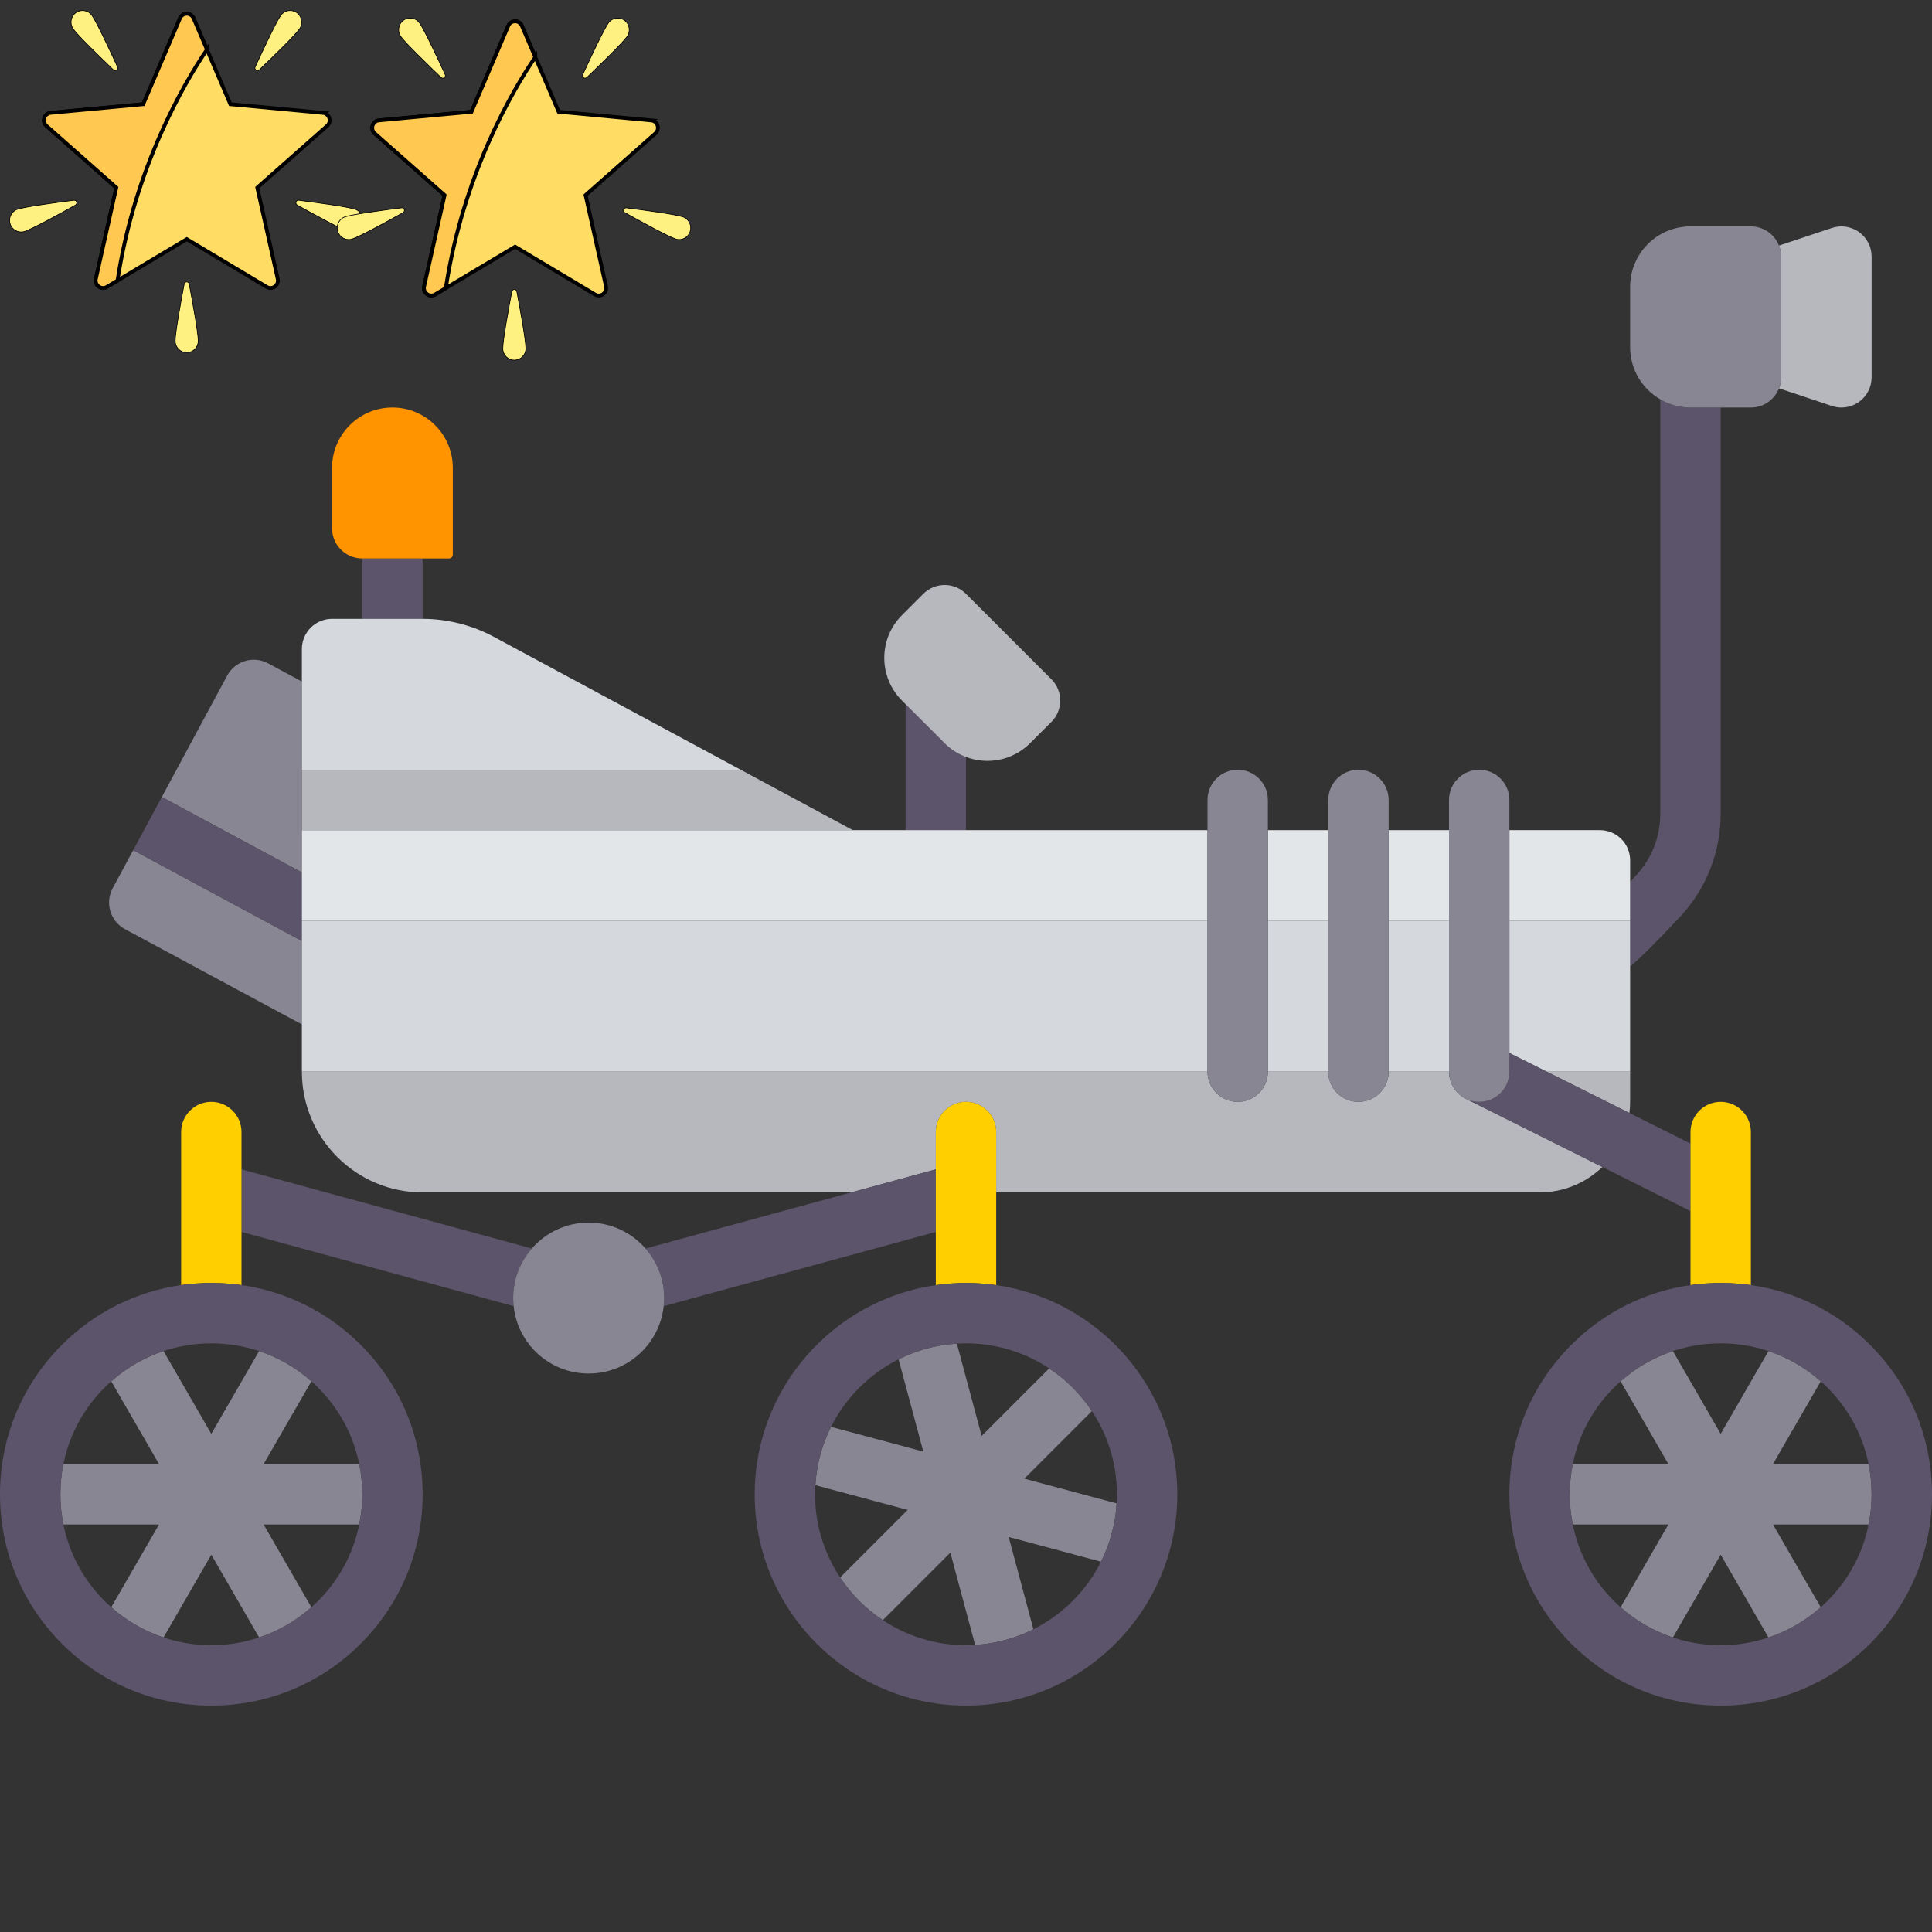 <svg width="512" height="512" xmlns="http://www.w3.org/2000/svg">

 <rect width="100%" height="100%" fill="#333333" stroke="none"/>

 <g>
  <title>background</title>
  <rect fill="none" id="canvas_background" height="279.402" width="328.402" y="-1" x="-1"/>
 </g>
 <g>
  <title>Layer 1</title>
  <g id="svg_1">
   <path id="svg_2" fill="none" d="m295.92,398.414c0.048,-0.799 0.079,-1.603 0.079,-2.414c0,-8.141 -2.451,-15.718 -6.645,-22.043l-17.902,17.902l24.468,6.555z"/>
   <path id="svg_3" fill="none" d="m278.042,362.645c-6.325,-4.194 -13.901,-6.645 -22.042,-6.645c-0.811,0 -1.615,0.032 -2.414,0.08l6.555,24.467l17.901,-17.902z"/>
   <path id="svg_4" fill="none" d="m216.079,393.586c-0.048,0.8 -0.079,1.603 -0.079,2.414c0,8.141 2.451,15.717 6.645,22.042l17.902,-17.902l-24.468,-6.554z"/>
   <path id="svg_5" fill="none" d="m238.135,360.227c-7.728,3.875 -14.031,10.179 -17.907,17.907l24.461,6.553l-6.554,-24.46z"/>
   <path id="svg_6" fill="none" d="m233.957,429.355c6.325,4.194 13.902,6.645 22.043,6.645c0.811,0 1.615,-0.032 2.414,-0.08l-6.555,-24.467l-17.902,17.902z"/>
   <path id="svg_7" fill="none" d="m56,412.004l-12.669,21.945c4.033,1.342 8.296,2.051 12.669,2.051s8.636,-0.709 12.669,-2.051l-12.669,-21.945z"/>
   <path id="svg_8" fill="none" d="m267.312,407.312l6.553,24.461c7.728,-3.876 14.031,-10.179 17.907,-17.907l-24.46,-6.554z"/>
   <path id="svg_9" fill="none" d="m29.48,366.065c-0.599,0.532 -1.19,1.078 -1.761,1.649c-5.632,5.632 -9.377,12.651 -10.92,20.285l25.344,0l-12.663,-21.934z"/>
   <path id="svg_10" fill="none" d="m68.669,358.051c-4.033,-1.343 -8.296,-2.051 -12.669,-2.051s-8.636,0.708 -12.669,2.051l12.669,21.945l12.669,-21.945z"/>
   <path id="svg_11" fill="none" d="m95.201,388c-1.543,-7.634 -5.287,-14.653 -10.92,-20.285c-0.572,-0.572 -1.162,-1.117 -1.761,-1.649l-12.663,21.934l25.344,0z"/>
   <path id="svg_12" fill="none" d="m82.52,425.934c0.599,-0.532 1.19,-1.078 1.761,-1.649c5.632,-5.633 9.377,-12.651 10.92,-20.285l-25.344,0l12.663,21.934z"/>
   <path id="svg_13" fill="none" d="m482.52,425.934c0.599,-0.532 1.19,-1.078 1.761,-1.649c5.632,-5.633 9.377,-12.651 10.92,-20.285l-25.344,0l12.663,21.934z"/>
   <path id="svg_14" fill="none" d="m495.201,388c-1.542,-7.634 -5.287,-14.653 -10.92,-20.285c-0.572,-0.572 -1.162,-1.117 -1.761,-1.649l-12.663,21.934l25.344,0z"/>
   <path id="svg_15" fill="none" d="m416.799,404c1.543,7.634 5.287,14.653 10.92,20.285c0.572,0.572 1.162,1.117 1.761,1.649l12.663,-21.934l-25.344,0z"/>
   <path id="svg_16" fill="none" d="m429.48,366.065c-0.599,0.532 -1.19,1.078 -1.761,1.649c-5.632,5.632 -9.377,12.651 -10.92,20.285l25.344,0l-12.663,-21.934z"/>
   <path id="svg_17" fill="none" d="m468.669,358.051c-4.034,-1.343 -8.296,-2.051 -12.669,-2.051s-8.636,0.708 -12.669,2.051l12.669,21.945l12.669,-21.945z"/>
   <path id="svg_18" fill="none" d="m16.799,404c1.542,7.634 5.287,14.653 10.92,20.285c0.572,0.572 1.162,1.117 1.761,1.649l12.663,-21.934l-25.344,0z"/>
   <path id="svg_19" fill="none" d="m456,412.004l-12.669,21.945c4.033,1.342 8.296,2.051 12.669,2.051s8.636,-0.709 12.669,-2.051l-12.669,-21.945z"/>
   <path id="svg_20" fill="#5C546A" d="m445.344,242.832c6.875,-7.391 10.656,-17.047 10.656,-27.188l0,-107.644l-8,0c-2.918,0 -5.645,-0.793 -8,-2.158l0,109.802c0,6.086 -2.266,11.871 -6.375,16.289c-0.565,0.607 -1.106,1.185 -1.625,1.737l0,22.482c2.75,-2.326 6.813,-6.302 13.344,-13.32z"/>
   <path id="svg_21" fill="#888693" d="m35.295,225.307l7.587,-14.089l37.118,19.988l0,-11.206l0,-16l0,-23.384l-8.957,-4.823c-3.89,-2.095 -8.742,-0.64 -10.836,3.25l-30.344,56.35c-2.095,3.89 -0.639,8.742 3.251,10.837l46.886,25.247l0,-22.096l-44.705,-24.074z"/>
   <polygon id="svg_22" fill="#5C546A" points="42.882,211.218 35.295,225.307 80,249.381 80,244 80,231.206  "/>
   <path id="svg_23" fill="#5C546A" d="m256,200.612c-2.061,-0.778 -3.998,-1.983 -5.657,-3.642l-10.343,-10.343l0,33.373l16,0l0,-19.388z"/>
   <path id="svg_24" fill="#5C546A" d="m112,164.002l0,-16.002l-16,0l0,16l15.93,0c0.023,0 0.046,0.002 0.07,0.002z"/>
   <path id="svg_25" fill="#B6B8BE" d="m472,100c0,1.03 -0.201,2.011 -0.556,2.915l14.025,4.675c0.828,0.273 1.68,0.41 2.531,0.41c1.656,0 3.297,-0.516 4.68,-1.512c2.086,-1.504 3.32,-3.918 3.32,-6.488l0,-32c0,-2.57 -1.234,-4.984 -3.32,-6.488c-2.102,-1.512 -4.781,-1.91 -7.211,-1.102l-14.025,4.675c0.354,0.904 0.556,1.885 0.556,2.915l0,32z"/>
   <rect id="svg_26" fill="#D5D9DE" height="40" width="16" y="244" x="336"/>
   <polygon id="svg_27" fill="#D5D9DE" points="320,244 80,244 80,249.381 80,271.477 80,284 320,284  "/>
   <path id="svg_28" fill="#D5D9DE" d="m432,228l0,16l-32,0l0,35.055l9.89,4.945l22.11,0l0,-27.847l0,-22.482l0,-5.671c0,-4.418 -3.578,-8 -8,-8l0,0c4.418,0 8,3.582 8,8z"/>
   <rect id="svg_29" fill="#D5D9DE" height="40" width="16" y="244" x="368"/>
   <path id="svg_30" fill="#D5D9DE" d="m196.302,204l29.713,16l-95.117,-51.219c-5.792,-3.118 -12.321,-4.767 -18.898,-4.779c-0.024,0 -0.047,-0.002 -0.07,-0.002l-15.93,0l-8,0c-4.422,0 -8,3.582 -8,8l0,8.616l0,23.384l116.302,0z"/>
   <rect id="svg_31" fill="#E3E6E9" height="24" width="16" y="220" x="368"/>
   <path id="svg_32" fill="#E3E6E9" d="m432,244l0,-16c0,-4.418 -3.582,-8 -8,-8l-24,0l0,24l32,0z"/>
   <rect id="svg_33" fill="#E3E6E9" height="24" width="16" y="220" x="336"/>
   <polygon id="svg_34" fill="#E3E6E9" points="80,220 80,231.206 80,244 320,244 320,220 256,220 240,220 226.016,220  "/>
   <path id="svg_35" fill="#B6B8BE" d="m431.811,294.96c0.12,-0.971 0.189,-1.957 0.189,-2.96l0,-8l-22.11,0l21.921,10.96z"/>
   <path id="svg_36" fill="#B6B8BE" d="m388.327,291.103c-0.142,-0.074 -0.28,-0.154 -0.418,-0.236c-0.097,-0.058 -0.195,-0.114 -0.288,-0.175c-0.111,-0.073 -0.217,-0.151 -0.324,-0.229c-0.111,-0.081 -0.223,-0.161 -0.329,-0.246c-0.08,-0.065 -0.155,-0.134 -0.232,-0.202c-0.121,-0.106 -0.243,-0.212 -0.356,-0.324c-0.061,-0.06 -0.116,-0.124 -0.175,-0.186c-0.119,-0.125 -0.238,-0.251 -0.348,-0.383c-0.056,-0.067 -0.107,-0.139 -0.161,-0.208c-0.102,-0.132 -0.205,-0.263 -0.299,-0.4c-0.061,-0.089 -0.115,-0.183 -0.173,-0.275c-0.076,-0.122 -0.155,-0.243 -0.224,-0.369c-0.064,-0.116 -0.12,-0.236 -0.178,-0.355c-0.053,-0.109 -0.109,-0.217 -0.158,-0.328c-0.057,-0.13 -0.104,-0.264 -0.154,-0.398c-0.04,-0.108 -0.083,-0.215 -0.119,-0.325c-0.041,-0.126 -0.073,-0.256 -0.108,-0.385c-0.034,-0.126 -0.07,-0.252 -0.098,-0.38c-0.024,-0.109 -0.041,-0.219 -0.06,-0.33c-0.027,-0.156 -0.053,-0.312 -0.071,-0.469c-0.01,-0.088 -0.015,-0.178 -0.022,-0.267c-0.015,-0.183 -0.026,-0.366 -0.028,-0.55c0,-0.029 -0.004,-0.056 -0.004,-0.084l-16,0c0,4.418 -3.578,8 -8,8s-8,-3.582 -8,-8l-16,0c0,4.418 -3.578,8 -8,8s-8,-3.582 -8,-8l-240,0c0,17.645 14.352,32 32,32l113.596,0l22.404,-6.109l0,-9.89c0,-4.418 3.578,-8 8,-8s8,3.582 8,8l0,16l144,0c6.459,0 12.325,-2.569 16.644,-6.733l-36.222,-18.111c-0.033,-0.016 -0.062,-0.036 -0.095,-0.053z"/>
   <path id="svg_37" fill="#5C546A" d="m248,309.89l-22.404,6.11l-54.532,14.872c3.065,3.515 4.936,8.098 4.936,13.128c0,0.724 -0.043,1.438 -0.118,2.142l72.118,-19.668l0,-16.584z"/>
   <path id="svg_38" fill="#5C546A" d="m140.936,330.872l-76.936,-20.982l0,16.584l72.118,19.669c-0.075,-0.705 -0.118,-1.419 -0.118,-2.143c0,-5.03 1.87,-9.613 4.936,-13.128z"/>
   <path id="svg_39" fill="#5C546A" d="m431.811,294.96l-21.921,-10.96l-9.89,-4.945l0,4.945c0,4.418 -3.578,8 -8,8c-1.326,0 -2.572,-0.327 -3.673,-0.897c0.032,0.017 0.062,0.037 0.094,0.053l36.222,18.111l23.357,11.678l0,-17.891l-16.189,-8.094z"/>
   <path id="svg_40" fill="#5C546A" d="m384.032,284.634c-0.014,-0.182 -0.026,-0.365 -0.028,-0.55c0.002,0.184 0.013,0.368 0.028,0.55z"/>
   <path id="svg_41" fill="#5C546A" d="m387.297,290.463c-0.111,-0.081 -0.223,-0.16 -0.329,-0.246c0.106,0.085 0.218,0.165 0.329,0.246z"/>
   <path id="svg_42" fill="#5C546A" d="m387.909,290.867c-0.097,-0.058 -0.194,-0.114 -0.288,-0.175c0.094,0.061 0.192,0.117 0.288,0.175z"/>
   <path id="svg_43" fill="#5C546A" d="m384.821,287.516c-0.053,-0.109 -0.109,-0.216 -0.158,-0.328c0.049,0.111 0.105,0.218 0.158,0.328z"/>
   <path id="svg_44" fill="#5C546A" d="m385.224,288.24c-0.076,-0.122 -0.154,-0.243 -0.224,-0.369c0.069,0.126 0.147,0.247 0.224,0.369z"/>
   <path id="svg_45" fill="#5C546A" d="m384.125,285.37c-0.027,-0.156 -0.054,-0.311 -0.071,-0.469c0.018,0.158 0.044,0.313 0.071,0.469z"/>
   <path id="svg_46" fill="#5C546A" d="m385.695,288.914c-0.102,-0.131 -0.205,-0.262 -0.299,-0.4c0.094,0.138 0.197,0.269 0.299,0.4z"/>
   <path id="svg_47" fill="#5C546A" d="m384.51,286.789c-0.04,-0.108 -0.083,-0.215 -0.119,-0.325c0.035,0.11 0.078,0.217 0.119,0.325z"/>
   <path id="svg_48" fill="#5C546A" d="m386.735,290.015c-0.121,-0.106 -0.242,-0.211 -0.356,-0.324c0.114,0.112 0.235,0.218 0.356,0.324z"/>
   <path id="svg_49" fill="#5C546A" d="m384.282,286.08c-0.034,-0.126 -0.07,-0.251 -0.098,-0.38c0.029,0.128 0.064,0.253 0.098,0.38z"/>
   <path id="svg_50" fill="#5C546A" d="m386.204,289.505c-0.119,-0.125 -0.237,-0.25 -0.348,-0.383c0.11,0.132 0.229,0.258 0.348,0.383z"/>
   <path id="svg_51" fill="#888693" d="m456,108l8,0c3.388,0 6.278,-2.11 7.444,-5.085c0.354,-0.904 0.556,-1.885 0.556,-2.915l0,-32c0,-1.03 -0.201,-2.011 -0.556,-2.915c-1.166,-2.975 -4.056,-5.085 -7.444,-5.085l-16,0c-8.837,0 -16,7.164 -16,16l0,16c0,5.919 3.222,11.074 8,13.842c2.355,1.365 5.082,2.158 8,2.158l8,0z"/>
   <path id="svg_52" fill="#888693" d="m384,284c0,0.029 0.004,0.056 0.004,0.084c0.002,0.185 0.013,0.368 0.028,0.55c0.007,0.089 0.012,0.178 0.022,0.267c0.018,0.158 0.045,0.313 0.071,0.469c0.019,0.11 0.036,0.221 0.06,0.33c0.028,0.128 0.064,0.254 0.098,0.38c0.035,0.129 0.067,0.258 0.108,0.385c0.036,0.11 0.079,0.217 0.119,0.325c0.05,0.134 0.097,0.268 0.154,0.398c0.049,0.112 0.104,0.219 0.158,0.328c0.058,0.119 0.114,0.24 0.178,0.355c0.07,0.126 0.148,0.247 0.224,0.369c0.057,0.092 0.112,0.186 0.173,0.275c0.094,0.137 0.196,0.269 0.299,0.4c0.054,0.069 0.104,0.14 0.161,0.208c0.111,0.133 0.229,0.258 0.348,0.383c0.059,0.062 0.115,0.126 0.175,0.186c0.114,0.113 0.236,0.218 0.356,0.324c0.077,0.068 0.153,0.137 0.232,0.202c0.106,0.086 0.218,0.166 0.329,0.246c0.107,0.078 0.213,0.156 0.324,0.229c0.094,0.062 0.192,0.117 0.288,0.175c0.137,0.082 0.275,0.162 0.418,0.236c1.1,0.57 2.347,0.897 3.673,0.897c4.422,0 8,-3.582 8,-8l0,-4.945l0,-35.056l0,-24l0,-8c0,-4.418 -3.578,-8 -8,-8s-8,3.582 -8,8l0,8l0,24l0,40z"/>
   <path id="svg_53" fill="#888693" d="m352,284c0,4.418 3.578,8 8,8s8,-3.582 8,-8l0,-40l0,-24l0,-8c0,-4.418 -3.578,-8 -8,-8s-8,3.582 -8,8l0,8l0,24l0,40z"/>
   <path id="svg_54" fill="#888693" d="m320,284c0,4.418 3.578,8 8,8s8,-3.582 8,-8l0,-40l0,-24l0,-8c0,-4.418 -3.578,-8 -8,-8s-8,3.582 -8,8l0,8l0,24l0,40z"/>
   <path id="svg_55" fill="#B6B8BE" d="m256,200.612c5.701,2.152 12.381,0.947 16.971,-3.642l5.657,-5.657c3.124,-3.124 3.124,-8.189 0,-11.314l-22.628,-22.627c-3.124,-3.124 -8.19,-3.124 -11.314,0l-5.657,5.657c-6.248,6.248 -6.248,16.379 0,22.627l0.971,0.97l10.343,10.343c1.659,1.661 3.596,2.865 5.657,3.643z"/>
   <path id="svg_56" fill="#888693" d="m171.064,330.872c-3.666,-4.203 -9.048,-6.872 -15.064,-6.872c-6.016,0 -11.398,2.669 -15.064,6.872c-3.066,3.515 -4.936,8.098 -4.936,13.128c0,0.724 0.043,1.438 0.118,2.142c1.07,10.038 9.56,17.858 19.882,17.858c10.321,0 18.812,-7.82 19.882,-17.858c0.075,-0.704 0.118,-1.418 0.118,-2.142c0,-5.03 -1.871,-9.613 -4.936,-13.128z"/>
   <polygon id="svg_57" fill="#B6B8BE" points="80,204 80,220 226.016,220 196.302,204  "/>
   <path id="svg_58" fill="#FFCF00" d="m256,292c-4.422,0 -8,3.582 -8,8l0,9.89l0,16.584l0,14.107c2.614,-0.376 5.283,-0.581 8,-0.581s5.386,0.205 8,0.581l0,-24.581l0,-16c0,-4.418 -3.578,-8 -8,-8z"/>
   <path id="svg_59" fill="#FFCF00" d="m64,300c0,-4.418 -3.578,-8 -8,-8s-8,3.582 -8,8l0,40.57c2.628,-0.374 5.299,-0.57 8,-0.57c2.702,0 5.372,0.196 8,0.57l0,-14.096l0,-16.584l0,-9.89z"/>
   <path id="svg_60" fill="#FFCF00" d="m464,340.57l0,-40.57c0,-4.418 -3.578,-8 -8,-8s-8,3.582 -8,8l0,3.055l0,17.891l0,19.625c2.628,-0.374 5.299,-0.57 8,-0.57c2.702,-0.001 5.372,0.195 8,0.569z"/>
   <path id="svg_61" fill="#888693" d="m291.772,413.865c2.358,-4.701 3.817,-9.925 4.148,-15.451l-24.467,-6.555l17.902,-17.902c-2.974,-4.486 -6.827,-8.338 -11.313,-11.313l-17.902,17.902l-6.555,-24.467c-5.526,0.331 -10.75,1.79 -15.451,4.148l6.553,24.46l-24.461,-6.553c-2.358,4.701 -3.817,9.926 -4.148,15.451l24.467,6.555l-17.902,17.902c2.974,4.486 6.827,8.338 11.313,11.313l17.902,-17.902l6.555,24.467c5.526,-0.331 10.75,-1.79 15.451,-4.148l-6.553,-24.461l24.461,6.554z"/>
   <path id="svg_62" fill="#5C546A" d="m248,340.58c-27.099,3.895 -48,27.258 -48,55.419c0,30.879 25.125,56 56,56s56,-25.121 56,-56c0,-28.162 -20.901,-51.524 -48,-55.419c-2.614,-0.376 -5.283,-0.581 -8,-0.581s-5.386,0.206 -8,0.581zm25.865,91.192c-4.701,2.358 -9.925,3.817 -15.451,4.148c-0.799,0.048 -1.603,0.08 -2.414,0.08c-8.141,0 -15.717,-2.451 -22.043,-6.645c-4.486,-2.974 -8.338,-6.827 -11.313,-11.313c-4.193,-6.325 -6.644,-13.901 -6.644,-22.042c0,-0.811 0.032,-1.615 0.079,-2.414c0.331,-5.526 1.79,-10.75 4.148,-15.451c3.876,-7.728 10.179,-14.031 17.907,-17.907c4.701,-2.358 9.925,-3.817 15.451,-4.148c0.799,-0.048 1.603,-0.08 2.414,-0.08c8.141,0 15.717,2.451 22.043,6.645c4.486,2.974 8.338,6.827 11.313,11.313c4.194,6.324 6.645,13.901 6.645,22.042c0,0.811 -0.032,1.615 -0.079,2.414c-0.331,5.526 -1.79,10.75 -4.148,15.451c-3.876,7.728 -10.18,14.032 -17.908,17.907z"/>
   <path id="svg_63" fill="#888693" d="m68.669,433.949c5.071,-1.688 9.773,-4.391 13.851,-8.014l-12.663,-21.935l25.344,0c0.526,-2.605 0.799,-5.282 0.799,-8c0,-2.719 -0.273,-5.395 -0.799,-8l-25.344,0l12.663,-21.935c-4.078,-3.623 -8.78,-6.326 -13.851,-8.014l-12.669,21.945l-12.669,-21.945c-5.071,1.688 -9.773,4.391 -13.851,8.014l12.663,21.935l-25.344,0c-0.526,2.605 -0.799,5.281 -0.799,8c0,2.718 0.273,5.395 0.799,8l25.344,0l-12.663,21.934c4.078,3.623 8.78,6.326 13.851,8.014l12.669,-21.944l12.669,21.945z"/>
   <path id="svg_64" fill="#5C546A" d="m48,340.57c-11.919,1.696 -22.927,7.165 -31.594,15.832c-10.578,10.578 -16.406,24.641 -16.406,39.598s5.828,29.02 16.406,39.598s24.633,16.402 39.594,16.402s29.016,-5.824 39.594,-16.402s16.406,-24.641 16.406,-39.598s-5.828,-29.02 -16.406,-39.598c-8.668,-8.668 -19.672,-14.137 -31.594,-15.832c-2.628,-0.374 -5.298,-0.57 -8,-0.57c-2.701,0 -5.372,0.196 -8,0.57zm-4.669,93.379c-5.071,-1.688 -9.773,-4.391 -13.851,-8.014c-0.599,-0.532 -1.19,-1.078 -1.761,-1.649c-5.632,-5.633 -9.377,-12.651 -10.92,-20.285c-0.526,-2.605 -0.799,-5.282 -0.799,-8c0,-2.719 0.273,-5.395 0.799,-8c1.542,-7.634 5.287,-14.653 10.92,-20.285c0.572,-0.572 1.162,-1.117 1.761,-1.649c4.078,-3.623 8.78,-6.326 13.851,-8.014c4.033,-1.345 8.296,-2.053 12.669,-2.053s8.636,0.708 12.669,2.051c5.071,1.688 9.773,4.391 13.851,8.014c0.599,0.532 1.19,1.078 1.761,1.649c5.632,5.632 9.377,12.651 10.92,20.285c0.526,2.605 0.799,5.281 0.799,8c0,2.718 -0.273,5.395 -0.799,8c-1.543,7.634 -5.287,14.653 -10.92,20.285c-0.572,0.572 -1.162,1.117 -1.761,1.649c-4.078,3.623 -8.78,6.326 -13.851,8.014c-4.033,1.344 -8.296,2.053 -12.669,2.053s-8.636,-0.709 -12.669,-2.051z"/>
   <path id="svg_65" fill="#888693" d="m468.669,433.949c5.071,-1.688 9.773,-4.391 13.851,-8.014l-12.663,-21.935l25.344,0c0.526,-2.605 0.799,-5.282 0.799,-8c0,-2.719 -0.273,-5.395 -0.799,-8l-25.344,0l12.663,-21.935c-4.078,-3.623 -8.78,-6.326 -13.851,-8.014l-12.669,21.945l-12.669,-21.945c-5.071,1.688 -9.772,4.391 -13.851,8.014l12.663,21.935l-25.344,0c-0.526,2.605 -0.799,5.281 -0.799,8c0,2.718 0.273,5.395 0.799,8l25.344,0l-12.663,21.935c4.078,3.623 8.78,6.326 13.851,8.014l12.669,-21.945l12.669,21.945z"/>
   <path id="svg_66" fill="#5C546A" d="m495.594,356.402c-8.668,-8.668 -19.672,-14.137 -31.594,-15.832c-2.628,-0.374 -5.298,-0.57 -8,-0.57c-2.701,0 -5.372,0.197 -8,0.57c-11.919,1.696 -22.927,7.165 -31.594,15.832c-10.578,10.578 -16.406,24.641 -16.406,39.598s5.828,29.02 16.406,39.598s24.633,16.402 39.594,16.402s29.016,-5.824 39.594,-16.402s16.406,-24.641 16.406,-39.598s-5.828,-29.02 -16.406,-39.598zm-52.263,77.547c-5.071,-1.688 -9.773,-4.391 -13.851,-8.014c-0.599,-0.532 -1.19,-1.078 -1.761,-1.649c-5.632,-5.633 -9.377,-12.651 -10.92,-20.285c-0.526,-2.605 -0.799,-5.282 -0.799,-8c0,-2.719 0.273,-5.395 0.799,-8c1.543,-7.634 5.287,-14.653 10.92,-20.285c0.572,-0.572 1.162,-1.117 1.761,-1.649c4.078,-3.623 8.78,-6.326 13.851,-8.014c4.033,-1.345 8.296,-2.053 12.669,-2.053s8.636,0.708 12.669,2.051c5.071,1.688 9.773,4.391 13.851,8.014c0.599,0.532 1.19,1.078 1.761,1.649c5.632,5.632 9.377,12.651 10.92,20.285c0.526,2.605 0.799,5.281 0.799,8c0,2.718 -0.273,5.395 -0.799,8c-1.542,7.634 -5.287,14.653 -10.92,20.285c-0.572,0.572 -1.162,1.117 -1.761,1.649c-4.078,3.623 -8.78,6.326 -13.851,8.014c-4.034,1.344 -8.296,2.053 -12.669,2.053s-8.636,-0.709 -12.669,-2.051z"/>
   <path id="svg_67" fill="#FF9300" d="m119,148c0.552,0 1,-0.448 1,-1l0,-23c0,-8.836 -7.163,-16 -16,-16l0,0c-8.837,0 -16,7.164 -16,16l0,16c0,4.418 3.582,8 8,8l16,0l7,0z"/>
  </g>
  <g id="svg_68"/>
  <g id="svg_69"/>
  <g id="svg_70"/>
  <g id="svg_71"/>
  <g id="svg_72"/>
  <g id="svg_73"/>
  <g id="svg_74"/>
  <g id="svg_75"/>
  <g id="svg_76"/>
  <g id="svg_77"/>
  <g id="svg_78"/>
  <g id="svg_79"/>
  <g id="svg_80"/>
  <g id="svg_81"/>
  <g id="svg_82"/>
  <g stroke="null" id="svg_110">
   <path stroke="null" id="svg_87" fill="#FFDC64" d="m85.572,29.9l-24.525,-2.289l-9.742,-22.769c-0.682,-1.594 -2.928,-1.594 -3.61,0l-9.742,22.769l-24.525,2.29c-1.717,0.16 -2.411,2.31 -1.116,3.456l18.504,16.362l-5.415,24.184c-0.379,1.693 1.438,3.022 2.921,2.136l21.178,-12.657l21.178,12.657c1.483,0.886 3.3,-0.442 2.921,-2.136l-5.415,-24.184l18.504,-16.362c1.296,-1.146 0.601,-3.296 -1.116,-3.456z"/>
   <g stroke="null" transform="matrix(0.183,0,0,0.185,-6.865,-1.173) " id="svg_88">
    <path stroke="null" id="svg_89" fill="#FFF082" d="m170.651,28.34c6.818,9.47 26.062,50.14 37.064,73.842c1.73,3.726 -2.945,7.092 -5.93,4.269c-18.987,-17.952 -51.452,-49.104 -58.27,-58.575c-5.395,-7.493 -3.694,-17.941 3.8,-23.336c7.493,-5.395 17.941,-3.693 23.336,3.8z"/>
    <path stroke="null" id="svg_90" fill="#FFF082" d="m444.095,28.34c-6.818,9.47 -26.062,50.14 -37.064,73.842c-1.73,3.726 2.945,7.092 5.93,4.269c18.987,-17.952 51.451,-49.105 58.27,-58.575c5.395,-7.493 3.694,-17.941 -3.8,-23.336c-7.493,-5.395 -17.941,-3.693 -23.336,3.8z"/>
    <path stroke="null" id="svg_91" fill="#FFF082" d="m551.834,306.046c-11.094,-3.618 -55.689,-9.595 -81.612,-12.875c-4.075,-0.516 -5.861,4.961 -2.266,6.947c22.873,12.635 62.416,34.099 73.51,37.717c8.778,2.863 18.215,-1.932 21.078,-10.711c2.863,-8.779 -1.932,-18.215 -10.71,-21.078z"/>
    <path stroke="null" id="svg_92" fill="#FFF082" d="m62.912,306.046c11.094,-3.618 55.689,-9.595 81.612,-12.875c4.075,-0.516 5.861,4.961 2.266,6.947c-22.873,12.635 -62.416,34.099 -73.51,37.717c-8.778,2.863 -18.215,-1.932 -21.078,-10.711s1.932,-18.215 10.71,-21.078z"/>
    <path stroke="null" id="svg_93" fill="#FFF082" d="m291.167,494.727c0,-11.669 8.145,-55.919 13.065,-81.582c0.773,-4.034 6.534,-4.034 7.307,0c4.92,25.663 13.065,69.913 13.065,81.582c0,9.233 -7.485,16.718 -16.718,16.718c-9.234,0.001 -16.719,-7.485 -16.719,-16.718z"/>
   </g>
   <path stroke="null" id="svg_94" fill="#FFC850" d="m54.847,13.121l-3.543,-8.28c-0.682,-1.594 -2.928,-1.594 -3.61,0l-9.742,22.769l-24.525,2.29c-1.717,0.16 -2.411,2.31 -1.116,3.456l18.504,16.362l-5.415,24.184c-0.379,1.693 1.438,3.022 2.921,2.136l2.819,-1.685c4.621,-30.107 17.612,-52.209 23.707,-61.232z"/>
   <g stroke="null" transform="matrix(0.183,0,0,0.185,-6.865,-1.173) " id="svg_95"/>
   <g stroke="null" transform="matrix(0.183,0,0,0.185,-6.865,-1.173) " id="svg_96"/>
   <g stroke="null" transform="matrix(0.183,0,0,0.185,-6.865,-1.173) " id="svg_97"/>
   <g stroke="null" transform="matrix(0.183,0,0,0.185,-6.865,-1.173) " id="svg_98"/>
   <g stroke="null" transform="matrix(0.183,0,0,0.185,-6.865,-1.173) " id="svg_99"/>
   <g stroke="null" transform="matrix(0.183,0,0,0.185,-6.865,-1.173) " id="svg_100"/>
   <g stroke="null" transform="matrix(0.183,0,0,0.185,-6.865,-1.173) " id="svg_101"/>
   <g stroke="null" transform="matrix(0.183,0,0,0.185,-6.865,-1.173) " id="svg_102"/>
   <g stroke="null" transform="matrix(0.183,0,0,0.185,-6.865,-1.173) " id="svg_103"/>
   <g stroke="null" transform="matrix(0.183,0,0,0.185,-6.865,-1.173) " id="svg_104"/>
   <g stroke="null" transform="matrix(0.183,0,0,0.185,-6.865,-1.173) " id="svg_105"/>
   <g stroke="null" transform="matrix(0.183,0,0,0.185,-6.865,-1.173) " id="svg_106"/>
   <g stroke="null" transform="matrix(0.183,0,0,0.185,-6.865,-1.173) " id="svg_107"/>
   <g stroke="null" transform="matrix(0.183,0,0,0.185,-6.865,-1.173) " id="svg_108"/>
   <g stroke="null" transform="matrix(0.183,0,0,0.185,-6.865,-1.173) " id="svg_109"/>
  </g>
  <g stroke="null" id="svg_134">
   <path stroke="null" id="svg_111" fill="#FFDC64" d="m172.572,31.9l-24.525,-2.289l-9.742,-22.769c-0.682,-1.594 -2.928,-1.594 -3.61,0l-9.742,22.769l-24.525,2.29c-1.717,0.16 -2.411,2.31 -1.116,3.456l18.504,16.362l-5.415,24.184c-0.379,1.693 1.438,3.022 2.921,2.136l21.178,-12.657l21.178,12.657c1.483,0.886 3.3,-0.442 2.921,-2.136l-5.415,-24.184l18.504,-16.362c1.296,-1.146 0.601,-3.296 -1.116,-3.456z"/>
   <g stroke="null" transform="matrix(0.183,0,0,0.185,-6.865,-1.173) " id="svg_117">
    <path stroke="null" id="svg_112" fill="#FFF082" d="m645.082,39.176c6.818,9.47 26.062,50.14 37.064,73.842c1.73,3.726 -2.945,7.092 -5.93,4.269c-18.987,-17.952 -51.452,-49.104 -58.27,-58.575c-5.395,-7.493 -3.694,-17.941 3.8,-23.336c7.493,-5.395 17.941,-3.693 23.336,3.8z"/>
    <path stroke="null" id="svg_113" fill="#FFF082" d="m918.526,39.176c-6.818,9.47 -26.062,50.14 -37.064,73.842c-1.73,3.726 2.945,7.092 5.93,4.269c18.987,-17.952 51.451,-49.105 58.27,-58.575c5.395,-7.493 3.694,-17.941 -3.8,-23.336c-7.493,-5.395 -17.941,-3.693 -23.336,3.8z"/>
    <path stroke="null" id="svg_114" fill="#FFF082" d="m1026.265,316.882c-11.094,-3.618 -55.689,-9.595 -81.612,-12.875c-4.075,-0.516 -5.861,4.961 -2.266,6.947c22.873,12.635 62.416,34.099 73.51,37.717c8.778,2.863 18.215,-1.932 21.078,-10.711c2.863,-8.779 -1.932,-18.215 -10.71,-21.078z"/>
    <path stroke="null" id="svg_115" fill="#FFF082" d="m537.343,316.882c11.094,-3.618 55.689,-9.595 81.612,-12.875c4.075,-0.516 5.861,4.961 2.266,6.947c-22.873,12.635 -62.416,34.099 -73.51,37.717c-8.778,2.863 -18.215,-1.932 -21.078,-10.711s1.932,-18.215 10.71,-21.078z"/>
    <path stroke="null" id="svg_116" fill="#FFF082" d="m765.598,505.563c0,-11.669 8.145,-55.919 13.065,-81.582c0.773,-4.034 6.534,-4.034 7.307,0c4.92,25.663 13.065,69.913 13.065,81.582c0,9.233 -7.485,16.718 -16.718,16.718c-9.234,0.001 -16.719,-7.485 -16.719,-16.718z"/>
   </g>
   <path stroke="null" id="svg_118" fill="#FFC850" d="m141.847,15.121l-3.543,-8.28c-0.682,-1.594 -2.928,-1.594 -3.61,0l-9.742,22.769l-24.525,2.29c-1.717,0.16 -2.411,2.31 -1.116,3.456l18.504,16.362l-5.415,24.184c-0.379,1.693 1.438,3.022 2.921,2.136l2.819,-1.685c4.621,-30.107 17.612,-52.209 23.707,-61.232z"/>
   <g stroke="null" transform="matrix(0.183,0,0,0.185,-6.865,-1.173) " id="svg_119"/>
   <g stroke="null" transform="matrix(0.183,0,0,0.185,-6.865,-1.173) " id="svg_120"/>
   <g stroke="null" transform="matrix(0.183,0,0,0.185,-6.865,-1.173) " id="svg_121"/>
   <g stroke="null" transform="matrix(0.183,0,0,0.185,-6.865,-1.173) " id="svg_122"/>
   <g stroke="null" transform="matrix(0.183,0,0,0.185,-6.865,-1.173) " id="svg_123"/>
   <g stroke="null" transform="matrix(0.183,0,0,0.185,-6.865,-1.173) " id="svg_124"/>
   <g stroke="null" transform="matrix(0.183,0,0,0.185,-6.865,-1.173) " id="svg_125"/>
   <g stroke="null" transform="matrix(0.183,0,0,0.185,-6.865,-1.173) " id="svg_126"/>
   <g stroke="null" transform="matrix(0.183,0,0,0.185,-6.865,-1.173) " id="svg_127"/>
   <g stroke="null" transform="matrix(0.183,0,0,0.185,-6.865,-1.173) " id="svg_128"/>
   <g stroke="null" transform="matrix(0.183,0,0,0.185,-6.865,-1.173) " id="svg_129"/>
   <g stroke="null" transform="matrix(0.183,0,0,0.185,-6.865,-1.173) " id="svg_130"/>
   <g stroke="null" transform="matrix(0.183,0,0,0.185,-6.865,-1.173) " id="svg_131"/>
   <g stroke="null" transform="matrix(0.183,0,0,0.185,-6.865,-1.173) " id="svg_132"/>
   <g stroke="null" transform="matrix(0.183,0,0,0.185,-6.865,-1.173) " id="svg_133"/>
  </g>
 </g>
</svg>